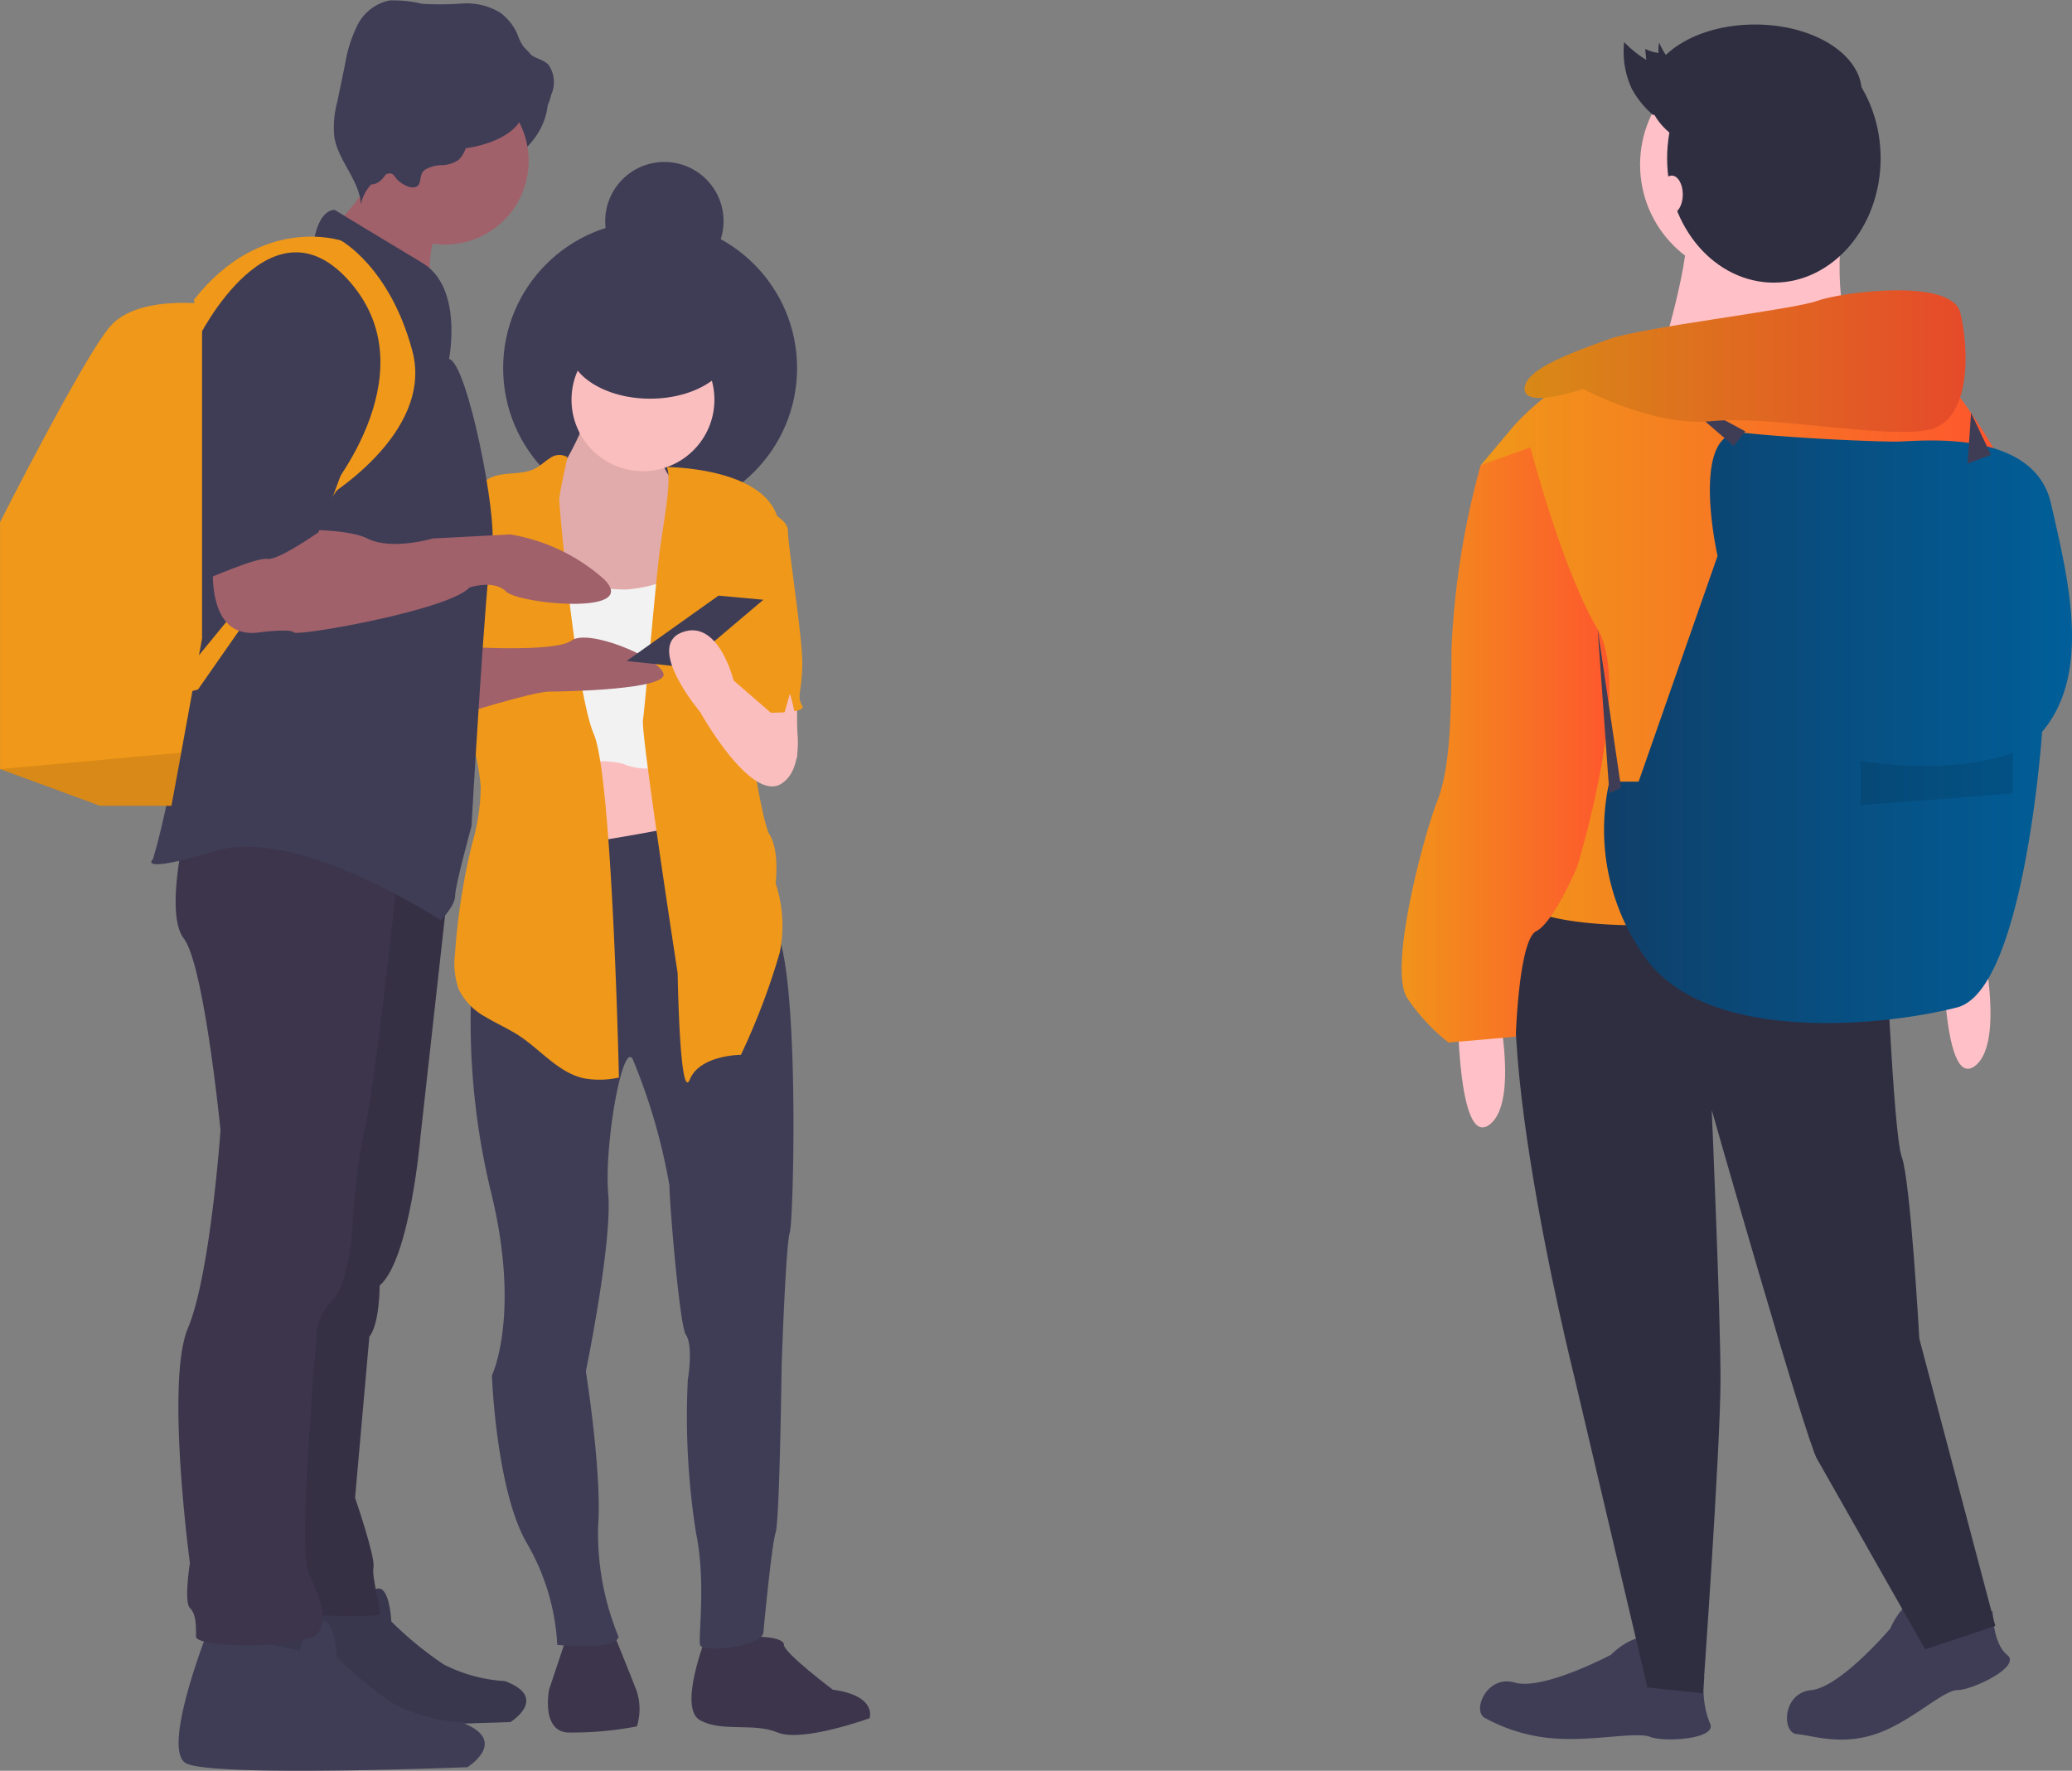 <svg xmlns="http://www.w3.org/2000/svg" xmlns:xlink="http://www.w3.org/1999/xlink" width="148.071" height="126.554" viewBox="0 0 148.071 126.554">
  <rect x="0" y="0" width="148.071" height="126.554" fill="#808080" stroke="none"/>
  <defs>
    <linearGradient id="linear-gradient" x1="1" y1="0.5" x2="0" y2="0.5" gradientUnits="objectBoundingBox">
      <stop offset="0" stop-color="#ff512f"/>
      <stop offset="1" stop-color="#f09819"/>
    </linearGradient>
    <linearGradient id="linear-gradient-3" x1="1" y1="0.5" x2="0" y2="0.5" gradientUnits="objectBoundingBox">
      <stop offset="0" stop-color="#00609b"/>
      <stop offset="0.813" stop-color="#0c4572"/>
      <stop offset="1" stop-color="#103f69"/>
    </linearGradient>
  </defs>
  <g id="tourgoers_activities" transform="translate(0 0)">
    <g id="Group_55" data-name="Group 55" transform="translate(100.168 1.751)">
      <g id="Group_54" data-name="Group 54" transform="translate(0 0)">
        <path id="Path_240" data-name="Path 240" d="M233.877,880.775a15.011,15.011,0,0,1-3.552,1.257c-1.463.209-2.286-1.274-1.979-1.79s-.947-.1-1.783,1.79c0,0-3.552,4.19-5.642,4.4s-2.106,3.046-1.045,3.142c1.149.1,3.134.838,5.642,0s4.806-3.142,5.851-3.142,4.6-1.676,3.552-2.514S233.877,880.775,233.877,880.775Z" transform="translate(-191.649 -767.393)" fill="#3f3d56"/>
        <path id="Path_241" data-name="Path 241" d="M326.233,894.144a11.573,11.573,0,0,1-3.188-.2c-1.436-.35-1.651-2.033-1.175-2.4s-.844-.442-2.318,1c0,0-4.85,2.569-6.867,1.986s-3.083,2.044-2.134,2.529a12.082,12.082,0,0,0,5.234,1.481c2.638.155,5.631-.51,6.6-.122s4.889.155,4.229-1.012A6.493,6.493,0,0,1,326.233,894.144Z" transform="translate(-304.599 -776.029)" fill="#3f3d56"/>
        <ellipse id="Ellipse_44" data-name="Ellipse 44" cx="8.149" cy="8.17" rx="8.149" ry="8.17" transform="translate(17.037 1.845)" fill="#ffc1c7"/>
        <path id="Path_242" data-name="Path 242" d="M274.538,455.59s-1.254,8.8,1.672,10.056-14.836.838-14.836.838,2.507-7.961,1.881-10.056S274.538,455.59,274.538,455.59Z" transform="translate(-242.979 -442.328)" fill="#ffc1c7"/>
        <path id="Path_243" data-name="Path 243" d="M249.987,665.177s.627,15.922,1.254,17.6,1.254,12.989,1.254,12.989l5.433,20.531-5.015,1.676s-6.9-12.151-7.731-13.617-7.522-24.93-7.522-24.93.627,14.455.627,19.274-1.254,22.416-1.254,22.416l-3.97-.419-5.224-22.206s-7.522-29.958-2.507-33.31S249.987,665.177,249.987,665.177Z" transform="translate(-215.503 -601.845)" fill="#2f2e41"/>
        <path id="Path_244" data-name="Path 244" d="M372.807,688.03s-.209,12.151,2.3,10.265,0-11.313,0-11.313Z" transform="translate(-368.829 -619.67)" fill="#ffc1c7"/>
        <path id="Path_245" data-name="Path 245" d="M225.093,670.187s-.209,12.151,2.3,10.265,0-11.313,0-11.313Z" transform="translate(-186.43 -606.017)" fill="#ffc1c7"/>
        <path id="Path_246" data-name="Path 246" d="M220.283,508.99s4.179-4.818,7.731-4.19,22.985.419,22.985.419,6.478,8.17,4.806,9.846-7.1,31.424-7.1,31.424-14.418-1.885-19.432-1.885-7.1-.838-7.1-.838,6.687-13.408,3.552-19.483a124.612,124.612,0,0,0-7.731-12.57Z" transform="translate(-212.335 -480.225)" fill="url(#linear-gradient)"/>
        <path id="Path_247" data-name="Path 247" d="M350.288,529.072l-3.552,1.257a58.237,58.237,0,0,0-2.09,13.2c0,5.866-.209,8.8-1.045,10.894s-3.552,11.941-2.09,14.036a13.962,13.962,0,0,0,2.925,3.142l4.806-.419s.209-6.913,1.462-7.542,2.925-4.609,2.925-4.609,3.97-12.779,1.463-16.969S350.288,529.072,350.288,529.072Z" transform="translate(-341.088 -498.841)" fill="url(#linear-gradient)"/>
        <path id="Path_248" data-name="Path 248" d="M208.385,533.366s-2.089-9.218,1.881-8.8,9.4.628,10.865.628,9.821-1.048,11.074,4.4,2.925,12.151-.627,16.34c0,0-1.254,18.436-6.06,19.693s-17.552,2.724-22.149-3.352a15.659,15.659,0,0,1-2.716-12.779h2.09Z" transform="translate(-185.811 -495.383)" fill="url(#linear-gradient-3)"/>
        <path id="Path_249" data-name="Path 249" d="M339.177,595.7l-1.671-11.313.836,11.732Z" transform="translate(-323.499 -541.165)" fill="#3f3d56"/>
        <path id="Path_250" data-name="Path 250" d="M229.133,621.855s-3.552,1.676-10.865.629v3.142l10.865-.838Z" transform="translate(-185.455 -569.836)" opacity="0.1" style="isolation: isolate"/>
        <path id="Path_251" data-name="Path 251" d="M305.12,514.608l-5.433-2.933,4.6,3.98Z" transform="translate(-280.561 -485.529)" fill="#3f3d56"/>
        <path id="Path_252" data-name="Path 252" d="M236.848,488.271s-4.179,1.466-4.179,0,3.761-2.723,6.06-3.561,13.164-2.1,14.836-2.723,9.612-1.676,10.239.838.836,7.751-2.3,8.38-11.283-1.047-15.463-.628S236.848,488.271,236.848,488.271Z" transform="translate(-223.886 -462.23)" fill="url(#linear-gradient)"/>
        <path id="Path_253" data-name="Path 253" d="M226.613,521.557l-1.42-2.991-.252,3.619Z" transform="translate(-184.502 -490.802)" fill="#3f3d56"/>
        <ellipse id="Ellipse_45" data-name="Ellipse 45" cx="7.629" cy="8.887" rx="7.629" ry="8.887" transform="translate(18.969 0.675)" fill="#2f2e41"/>
        <ellipse id="Ellipse_46" data-name="Ellipse 46" cx="7.629" cy="4.837" rx="7.629" ry="4.837" transform="translate(17.622)" fill="#2f2e41"/>
        <ellipse id="Ellipse_47" data-name="Ellipse 47" cx="0.785" cy="1.35" rx="0.785" ry="1.35" transform="translate(18.52 10.799)" fill="#ffc1c7"/>
        <path id="Path_254" data-name="Path 254" d="M321.937,408.055a4.985,4.985,0,0,1-2-2.324,2.457,2.457,0,0,0-.04.736,2.77,2.77,0,0,1-.956-.289l.072.784a8.072,8.072,0,0,1-1.577-1.266,6.24,6.24,0,0,0,.552,3.343,6.675,6.675,0,0,0,1.542,1.888" transform="translate(-301.537 -404.435)" fill="#2f2e41"/>
        <path id="Path_255" data-name="Path 255" d="M236.848,488.271s-4.179,1.466-4.179,0,3.761-2.723,6.06-3.561,13.164-2.1,14.836-2.723,9.612-1.676,10.239.838.836,7.751-2.3,8.38-11.283-1.047-15.463-.628S236.848,488.271,236.848,488.271Z" transform="translate(-223.886 -462.23)" opacity="0.1" style="isolation: isolate"/>
      </g>
    </g>
    <g id="Group_57" data-name="Group 57">
      <ellipse id="Ellipse_50" data-name="Ellipse 50" cx="7.293" cy="5.689" rx="7.293" ry="5.689" transform="translate(24.579 1.363)" fill="#3f3d56"/>
      <circle id="Ellipse_51" data-name="Ellipse 51" cx="10.503" cy="10.503" r="10.503" transform="translate(35.956 15.803)" fill="#3f3d56"/>
      <rect id="Rectangle_23" data-name="Rectangle 23" width="10.503" height="13.42" transform="translate(39.165 51.542)" fill="#fbbebe"/>
      <rect id="Rectangle_24" data-name="Rectangle 24" width="3.209" height="6.419" transform="translate(53.753 47.749)" fill="#fbbebe"/>
      <path id="Path_275" data-name="Path 275" d="M8490.787,2170.76l-1.313,3.939s-.583,2.917,1.313,3.062a24.536,24.536,0,0,0,4.963-.438,4.2,4.2,0,0,0,0-2.479c-.439-1.167-1.751-4.376-1.751-4.376Z" transform="translate(-8450.235 -2053.941)" fill="#3c354c"/>
      <path id="Path_276" data-name="Path 276" d="M8546.278,2172.849s-2.041,5.106-.437,5.981,3.793.146,5.543.875,6.565-1.02,6.565-1.02.583-1.6-2.627-2.042c0,0-3.491-2.626-3.491-3.209s-2.041-.585-2.041-.585Z" transform="translate(-8495.81 -2055.885)" fill="#3c354c"/>
      <path id="Path_277" data-name="Path 277" d="M8475.693,1854.943s-11.961,2.479-13.418,1.75-2.917,9.926-2.917,9.926a51.567,51.567,0,0,0,1.456,15.024c2.044,8.606,0,12.837,0,12.837s.295,8.168,2.481,11.962a16.058,16.058,0,0,1,2.188,7.293s4.228.437,4.378-.584a19.461,19.461,0,0,1-1.459-7.876c.291-3.792-.876-11.088-.876-11.088s1.9-9.19,1.6-12.683,1.022-10.94,1.749-9.628a42.3,42.3,0,0,1,2.627,9.045c0,1.314.737,10.063,1.169,10.648s.289,2.334.143,3.209a53.329,53.329,0,0,0,.583,10.94c.729,3.5.148,7.439.293,8.023s4.377.145,4.522-.876c0,0,.584-6.272.876-7.147s.431-11.977.431-11.977.291-8.606.582-9.481.735-19.693-1.167-21.873-1.167-7.731-1.167-7.731Z" transform="translate(-8425.66 -1796.179)" fill="#3f3d56"/>
      <path id="Path_278" data-name="Path 278" d="M8487.324,1699.608a18.237,18.237,0,0,0-1.421,3.151,6.038,6.038,0,0,0-.14,3.411,8.381,8.381,0,0,0,.943,1.967,6.7,6.7,0,0,0,1.188,1.588,7.161,7.161,0,0,0,4.193,1.367,2.12,2.12,0,0,0,.77-.013,1.449,1.449,0,0,0,.553-.3,4.375,4.375,0,0,0,1.188-2.206,36.582,36.582,0,0,0,1.218-5.908,2.856,2.856,0,0,0,0-.956,4.82,4.82,0,0,0-.892-1.454,3.7,3.7,0,0,1-.633-1.912,1.562,1.562,0,0,0-.208-.954,1.31,1.31,0,0,0-.5-.3c-.869-.368-1.736-.736-2.608-1.088-.526-.217-1.47-.794-2.022-.367-.472.367-.243,1.22-.446,1.731A24.28,24.28,0,0,1,8487.324,1699.608Z" transform="translate(-8447.125 -1666.255)" fill="#fbbebe"/>
      <path id="Path_279" data-name="Path 279" d="M8487.324,1699.608a18.237,18.237,0,0,0-1.421,3.151,6.038,6.038,0,0,0-.14,3.411,8.381,8.381,0,0,0,.943,1.967,6.7,6.7,0,0,0,1.188,1.588,7.161,7.161,0,0,0,4.193,1.367,2.12,2.12,0,0,0,.77-.013,1.449,1.449,0,0,0,.553-.3,4.375,4.375,0,0,0,1.188-2.206,36.582,36.582,0,0,0,1.218-5.908,2.856,2.856,0,0,0,0-.956,4.82,4.82,0,0,0-.892-1.454,3.7,3.7,0,0,1-.633-1.912,1.562,1.562,0,0,0-.208-.954,1.31,1.31,0,0,0-.5-.3c-.869-.368-1.736-.736-2.608-1.088-.526-.217-1.47-.794-2.022-.367-.472.367-.243,1.22-.446,1.731A24.28,24.28,0,0,1,8487.324,1699.608Z" transform="translate(-8447.125 -1666.255)" opacity="0.1" style="isolation: isolate"/>
      <circle id="Ellipse_54" data-name="Ellipse 54" cx="5.106" cy="5.106" r="5.106" transform="translate(40.842 23.462)" fill="#fbbebe"/>
      <path id="Path_280" data-name="Path 280" d="M8490.482,1756.908a10.006,10.006,0,0,1-2.993.684,9.9,9.9,0,0,1-2.288-.245,29.147,29.147,0,0,1-4.556-1.3,4.874,4.874,0,0,0-.427,2.033,54.967,54.967,0,0,0,.5,6.316c.2,2.68,0,5.418.688,8.014a2.192,2.192,0,0,1,.493-1.2,2.722,2.722,0,0,1,.824-.607,6.58,6.58,0,0,1,4.519-.562,4.4,4.4,0,0,0,2.661.25,2.6,2.6,0,0,0,1.141-1.123,9.235,9.235,0,0,0,1-2.7,38.134,38.134,0,0,0,.691-7.446c.019-.667.306-2.651-.248-3.139-.386-.34-.5.145-.781.4A3.582,3.582,0,0,1,8490.482,1756.908Z" transform="translate(-8442.743 -1715.462)" fill="#f2f2f2"/>
      <path id="Path_281" data-name="Path 281" d="M8460.115,1713.559a1.1,1.1,0,0,0-1.218.042c-.374.226-.677.539-1.059.744-1.055.572-2.471.153-3.473.818-.943.627-1.1,1.917-1.177,3.046a48.475,48.475,0,0,1-1.032,8.545,6.858,6.858,0,0,0-.336,2.246,6.09,6.09,0,0,0,.308,1.268l.9,2.825a15.065,15.065,0,0,1,.888,4.022,14.756,14.756,0,0,1-.6,4,46.708,46.708,0,0,0-1.235,7.887,5.524,5.524,0,0,0,.274,2.606,4.534,4.534,0,0,0,1.9,1.947c.785.476,1.642.844,2.411,1.349,1.545,1.016,2.786,2.618,4.595,3.035a6.253,6.253,0,0,0,2.532-.052s-.473-21.454-1.787-24.518-2.479-16.337-2.479-16.774S8460.115,1713.559,8460.115,1713.559Z" transform="translate(-8419.562 -1680.879)" fill="#f09819"/>
      <path id="Path_282" data-name="Path 282" d="M8528.031,1718.118s6.9,0,7.926,3.647-2.919,9.628-2.919,9.628,1.6,11.815,2.332,12.982.44,3.492.44,3.492a9.668,9.668,0,0,1,.289,4.963,48.933,48.933,0,0,1-2.771,7.294s-2.917,0-3.646,1.75-.875-7.586-.875-7.586-2.626-17.066-2.479-18.086.875-9.482,1.166-11.817S8528.422,1718.993,8528.031,1718.118Z" transform="translate(-8480.38 -1684.736)" fill="#f09819"/>
      <path id="Path_283" data-name="Path 283" d="M8559.064,1730.818s3.354,1.02,3.354,2.187,1.029,7.439,1.029,9.481-.438,2.335,0,3.064-4.668.437-4.668.437l-.927-8.313Z" transform="translate(-8506.113 -1695.102)" fill="#f09819"/>
      <path id="Path_284" data-name="Path 284" d="M8453.926,1785.063s6.564.438,7.732-.439,6.127,1.167,6.563,2.334-7,1.313-8.167,1.313-6.711,1.751-6.711,1.751Z" transform="translate(-8420.814 -1738.844)" fill="#a0616a"/>
      <path id="Path_285" data-name="Path 285" d="M8374.42,2154.8s-3.061,7.72-1.471,8.639,18.355.264,18.355.264,2.792-1.728-.4-2.926a10.942,10.942,0,0,1-4.389-1.2,25.563,25.563,0,0,1-3.727-3.058s-.132-2.927-1.2-2.261a2.732,2.732,0,0,0-1.2,1.862Z" transform="translate(-8354.824 -2040.632)" fill="#3f3d56"/>
      <path id="Path_286" data-name="Path 286" d="M8374.42,2154.8s-3.061,7.72-1.471,8.639,18.355.264,18.355.264,2.792-1.728-.4-2.926a10.942,10.942,0,0,1-4.389-1.2,25.563,25.563,0,0,1-3.727-3.058s-.132-2.927-1.2-2.261a2.732,2.732,0,0,0-1.2,1.862Z" transform="translate(-8354.824 -2040.632)" opacity="0.1" style="isolation: isolate"/>
      <path id="Path_287" data-name="Path 287" d="M8347.92,2167.377s-3.354,8.455-1.6,9.48,20.129.292,20.129.292,3.065-1.9-.437-3.209a12.02,12.02,0,0,1-4.814-1.312,27.787,27.787,0,0,1-4.084-3.36s-.145-3.209-1.311-2.479a2.986,2.986,0,0,0-1.313,2.042Z" transform="translate(-8333.049 -2050.85)" fill="#3f3d56"/>
      <path id="Path_288" data-name="Path 288" d="M8397.819,1862.26l-2.043,18.381s-.734,8.753-2.916,10.648c0,0,0,2.772-.736,3.647l-1.022,11.524s1.46,4.227,1.315,4.963.582,3.062.438,3.354-7,0-7,0l1.458-23.485,4.521-32.673Z" transform="translate(-8365.729 -1799.412)" fill="#3c354c"/>
      <path id="Path_289" data-name="Path 289" d="M8397.819,1862.26l-2.043,18.381s-.734,8.753-2.916,10.648c0,0,0,2.772-.736,3.647l-1.022,11.524s1.46,4.227,1.315,4.963.582,3.062.438,3.354-7,0-7,0l1.458-23.485,4.521-32.673Z" transform="translate(-8365.729 -1799.412)" opacity="0.1" style="isolation: isolate"/>
      <path id="Path_290" data-name="Path 290" d="M8360.555,1858.377s-1.605,15.025-2.336,18.234a41.672,41.672,0,0,0-.874,6.418s-.145,4.669-1.461,5.981a3.948,3.948,0,0,0-1.165,2.913s-1.312,14.732-.583,16.484,1.459,3.209.736,4.375-8.754,1.167-8.754.292,0-1.6-.437-2.042,0-3.21,0-3.21-1.751-12.983-.146-16.774,2.334-14.153,2.334-14.153-1.167-11.815-2.626-13.712.292-8.606.292-8.606Z" transform="translate(-8332.11 -1796.114)" fill="#3c354c"/>
      <path id="Path_291" data-name="Path 291" d="M8408.783,1602.776a1.953,1.953,0,0,0,.944.8,28.242,28.242,0,0,1,5.7,4.582,6.7,6.7,0,0,1,.266-4.527,2.324,2.324,0,0,0,.337-1.522,1.964,1.964,0,0,0-.734-.886,23.153,23.153,0,0,0-2.255-1.539c-.553-.327-1.67-1.2-2.3-1.1a5.775,5.775,0,0,1-.422,2.389C8410.229,1601.172,8408.848,1602.923,8408.783,1602.776Z" transform="translate(-8384.445 -1587.17)" fill="#a0616a"/>
      <circle id="Ellipse_55" data-name="Ellipse 55" cx="5.981" cy="5.981" r="5.981" transform="translate(25.817 5.519)" fill="#a0616a"/>
      <path id="Path_292" data-name="Path 292" d="M8356.479,1628.767s1.021-5.106-1.9-6.856-6.271-3.792-6.271-3.792-1.022-.147-1.458,2.042c0,0-8.314,1.6-9.191,9.481s.584,19.4.584,19.4-1.312,10.065-2.917,15.462c0,0-1.314,1.167,4.521-.583s16.044,4.963,16.044,4.963,1.023-1.022,1.023-1.752,1.167-4.963,1.167-4.963,1.021-17.941,1.457-19.983S8357.792,1629.059,8356.479,1628.767Z" transform="translate(-8324.388 -1603.116)" fill="#3f3d56"/>
      <path id="Path_293" data-name="Path 293" d="M8360.953,1647.322s8.021-4.669,6.416-10.65-5.1-7.876-5.1-7.876-5.689-1.9-10.5,4.228l.294,2.772s5.251-10.648,10.939-3.939S8360.953,1647.322,8360.953,1647.322Z" transform="translate(-8337.904 -1611.605)" fill="#f09819"/>
      <path id="Path_294" data-name="Path 294" d="M8290.844,1654.316v23.918l-1.489,8.16-.7,3.8h-5.1l-7.146-2.627v-17.645s5.978-11.817,7.876-14S8290.844,1654.316,8290.844,1654.316Z" transform="translate(-8276.405 -1632.604)" fill="#f09819"/>
      <path id="Path_295" data-name="Path 295" d="M8289.319,1829.158l-.693,3.8h-5.106l-7.146-2.625Z" transform="translate(-8276.373 -1775.366)" opacity="0.1" style="isolation: isolate"/>
      <path id="Path_296" data-name="Path 296" d="M8345.412,1733.426l12.547-15.317-11.089,15.9-1.166.291Z" transform="translate(-8332.723 -1684.729)" fill="#f09819"/>
      <path id="Path_297" data-name="Path 297" d="M8412.645,1548.62a2.484,2.484,0,0,1,1.174-.312,2.218,2.218,0,0,0,1.16-.345c.563-.434.607-1.272,1.019-1.851a3.194,3.194,0,0,1,2.823-.9,3.127,3.127,0,0,0,1.838-.276,2.813,2.813,0,0,0,.974-1.631,2.193,2.193,0,0,0-.183-2.176c-.369-.378-.965-.454-1.381-.787a3.785,3.785,0,0,1-.841-1.4,3.8,3.8,0,0,0-1.222-1.531,4.623,4.623,0,0,0-2.737-.657,21.472,21.472,0,0,1-2.857.019,8.778,8.778,0,0,0-2.322-.239,3.324,3.324,0,0,0-2.287,1.759,9.8,9.8,0,0,0-.895,2.836l-.551,2.652a7.023,7.023,0,0,0-.211,2.5c.272,1.72,1.794,3.088,1.9,4.825a2.957,2.957,0,0,1,1.809-2.149.571.571,0,0,1,.366-.046c.15.05.239.2.334.327.25.333,1.035.836,1.471.6C8412.441,1549.622,8412.145,1548.96,8412.645,1548.62Z" transform="translate(-8382.255 -1536.503)" fill="#3f3d56"/>
      <path id="Path_299" data-name="Path 299" d="M8359.221,1743.985s-1.021,6.417,3.208,5.834c0,0,2.188-.292,2.481,0s11.085-1.6,12.542-3.209c0,0,1.752-.583,2.626.292s9.629,1.75,7-.876a13.334,13.334,0,0,0-6.71-3.209l-5.543.29s-2.917.876-4.667,0-6.714-.574-6.714-.574Z" transform="translate(-8343.904 -1704.622)" fill="#a0616a"/>
      <path id="Path_300" data-name="Path 300" d="M8363.088,1640.348s-6.565.735-6.565,10.211v12.105s3.647-1.6,4.376-1.459,3.647-1.9,3.647-1.9,3.354-7.874,3.061-10.061S8367.464,1640.638,8363.088,1640.348Z" transform="translate(-8341.79 -1621.26)" fill="#3f3d56"/>
      <path id="Path_301" data-name="Path 301" d="M8526.565,1768.109l-6.563,4.669,4.084.437,5.688-4.814Z" transform="translate(-8475.221 -1725.538)" fill="#3f3d56"/>
      <path id="Path_302" data-name="Path 302" d="M8545.152,1786.1s1.605,4.963-.582,6.418-5.834-5.106-5.834-5.106-3.941-4.667-1.314-5.689,3.7,3.428,3.7,3.428l3.446,2.99Z" transform="translate(-8488.701 -1736.524)" fill="#fbbebe"/>
      <ellipse id="Ellipse_58" data-name="Ellipse 58" cx="5.834" cy="3.72" rx="5.834" ry="3.72" transform="translate(40.625 21.054)" fill="#3f3d56"/>
      <circle id="Ellipse_59" data-name="Ellipse 59" cx="4.229" cy="4.229" r="4.229" transform="translate(43.25 11.575)" fill="#3f3d56"/>
      <ellipse id="Ellipse_60" data-name="Ellipse 60" cx="5.615" cy="2.917" rx="5.615" ry="2.917" transform="translate(26.183 4.865)" fill="#3f3d56"/>
      <ellipse id="Ellipse_61" data-name="Ellipse 61" cx="1.969" cy="4.887" rx="1.969" ry="4.887" transform="translate(24.579 3.403)" fill="#3f3d56"/>
    </g>
  </g>
</svg>
